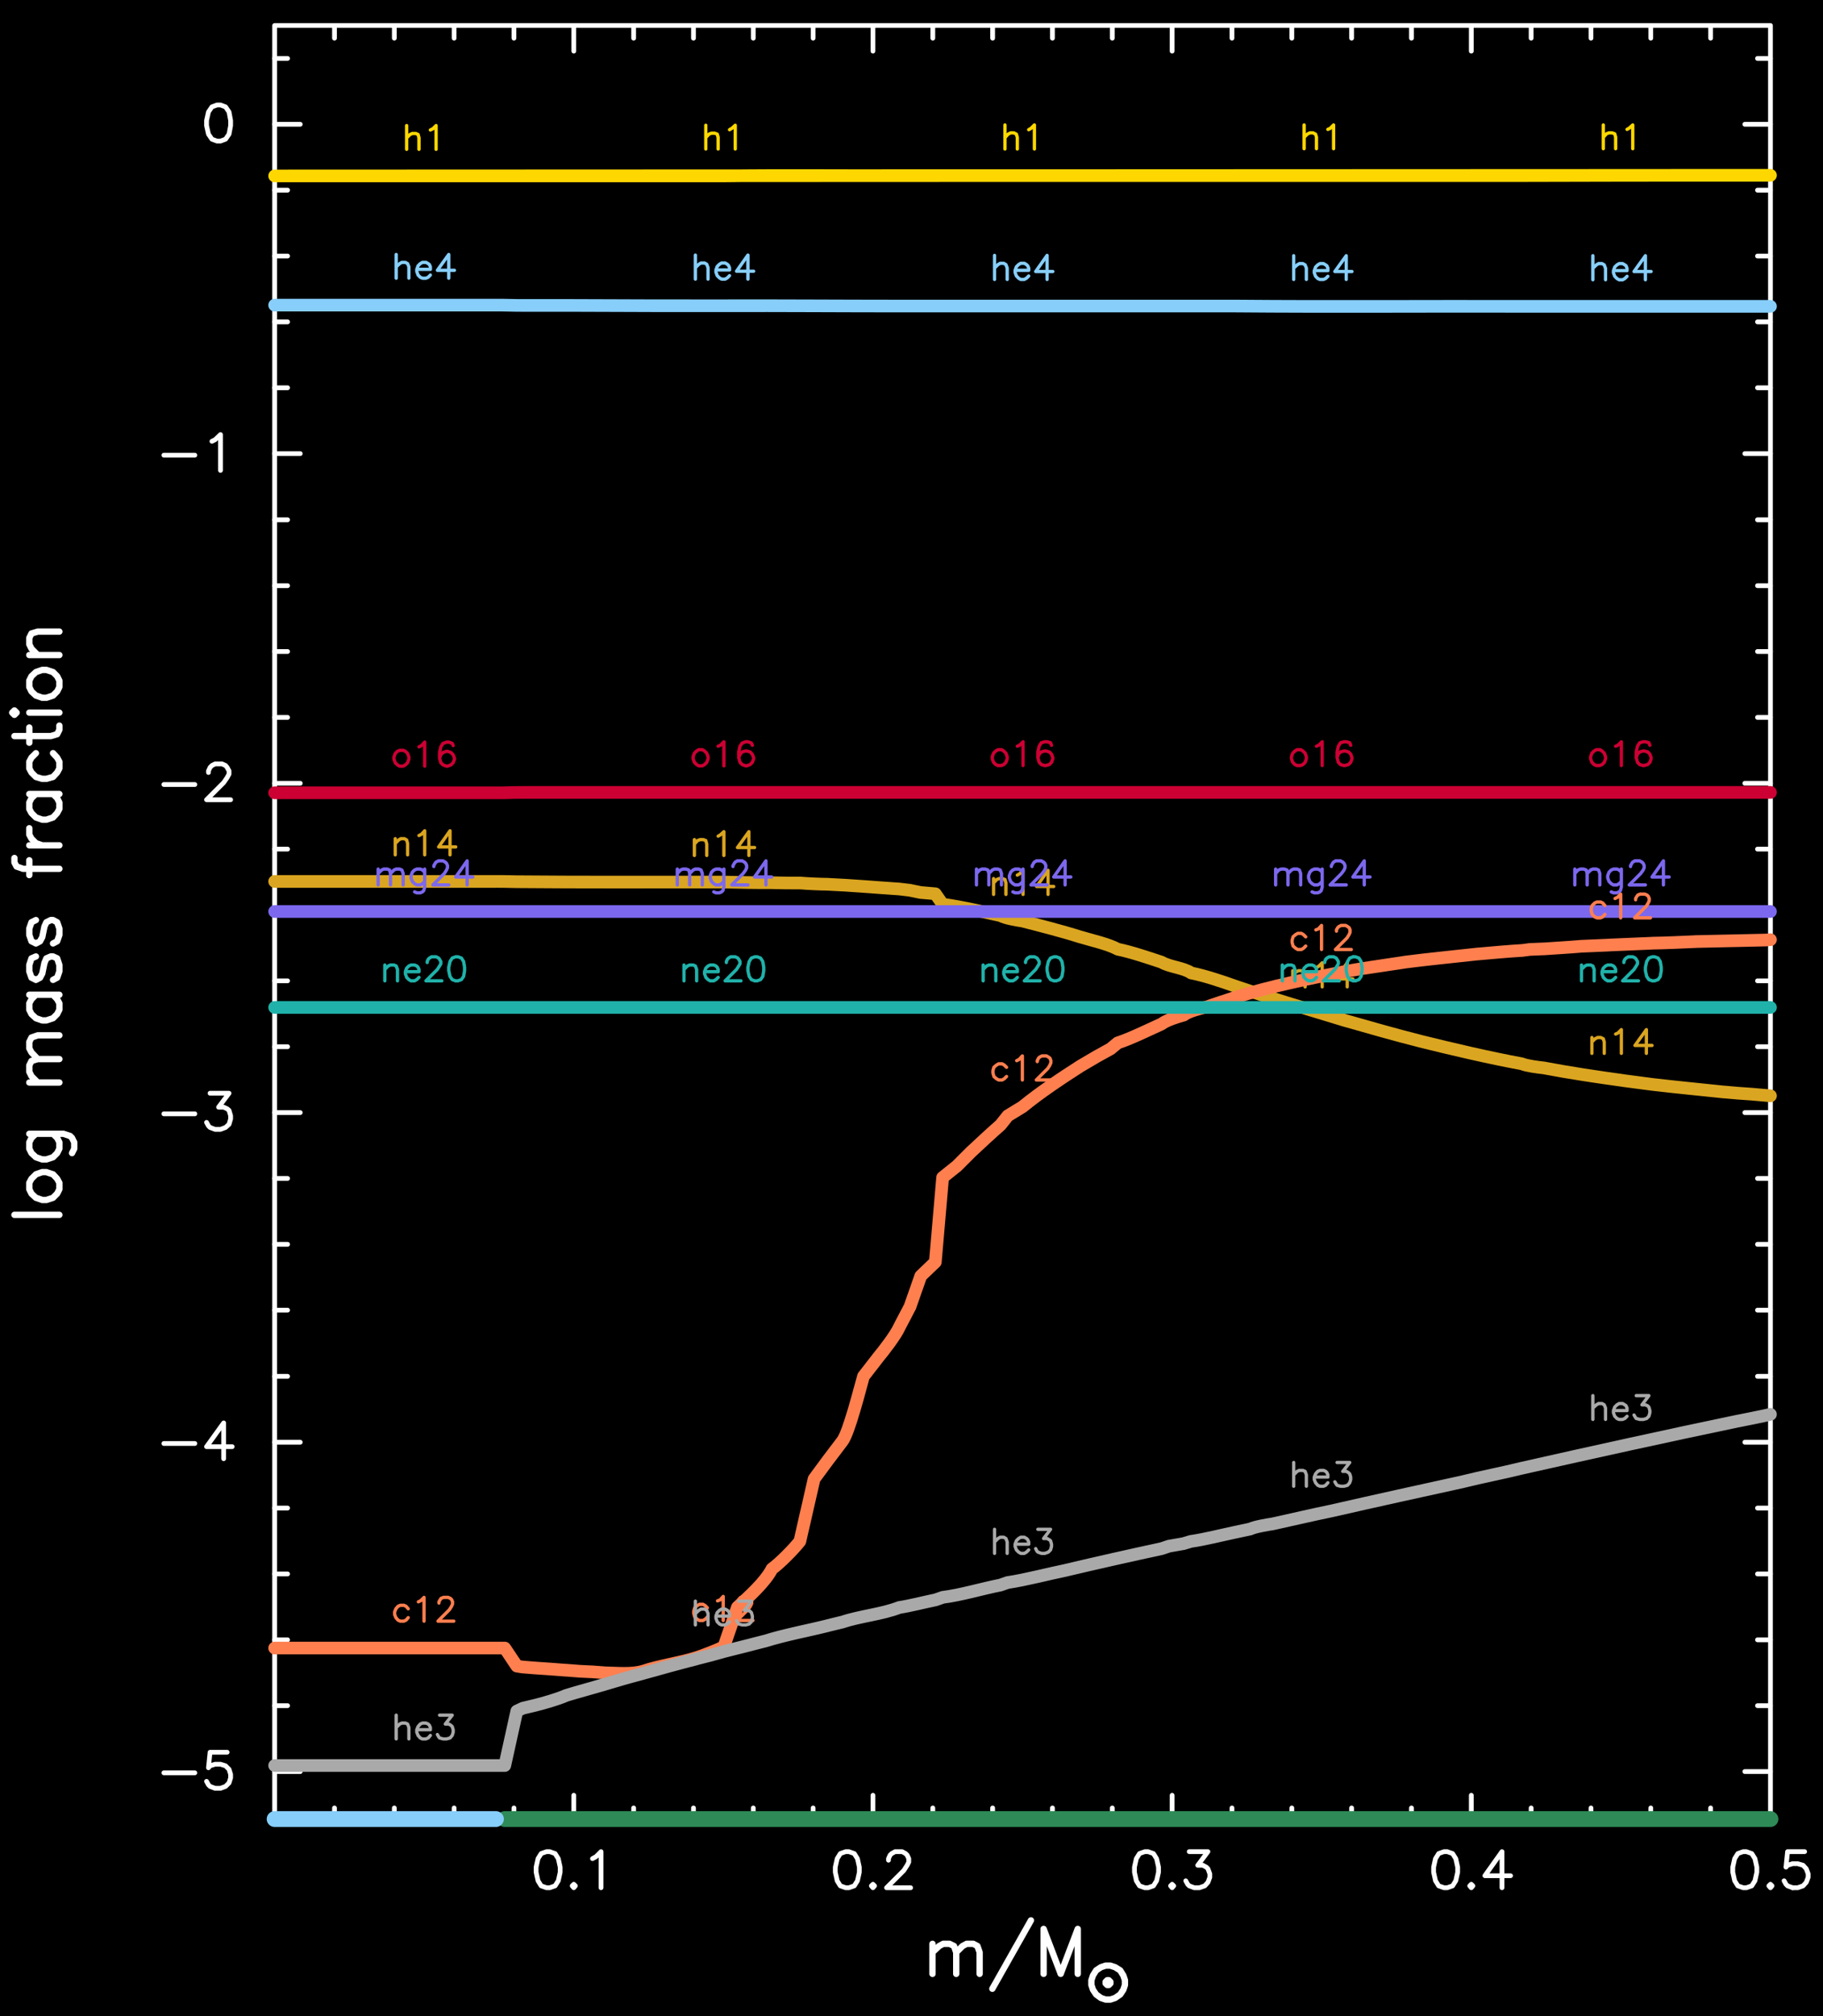 <?xml version="1.0" encoding="utf-8"?>
<!-- Generator: Adobe Illustrator 25.2.3, SVG Export Plug-In . SVG Version: 6.00 Build 0)  -->
<svg version="1.1" id="Layer_1" xmlns="http://www.w3.org/2000/svg"
     xmlns:xlink="http://www.w3.org/1999/xlink" x="0px" y="0px"
     viewBox="0 0 414.61 458.42"
     style="enable-background:new 0 0 414.61 458.42;" xml:space="preserve">
<style type="text/css">
	.st0{fill-rule:evenodd;clip-rule:evenodd;}
	.st1{fill:none;stroke:#FFFFFF;stroke-width:1.44;stroke-linecap:round;stroke-linejoin:round;stroke-miterlimit:10;}
	.st2{fill:none;stroke:#FFFFFF;stroke-width:1.08;stroke-linecap:round;stroke-linejoin:round;stroke-miterlimit:10;}
	.st3{fill:none;stroke:#FFD700;stroke-width:2.88;stroke-linecap:round;stroke-linejoin:round;stroke-miterlimit:10;}
	.st4{fill:none;stroke:#FFD700;stroke-width:0.75;stroke-linecap:round;stroke-linejoin:round;stroke-miterlimit:10;}
	.st5{fill:none;stroke:#87CEFA;stroke-width:2.88;stroke-linecap:round;stroke-linejoin:round;stroke-miterlimit:10;}
	.st6{fill:none;stroke:#87CEFA;stroke-width:0.75;stroke-linecap:round;stroke-linejoin:round;stroke-miterlimit:10;}
	.st7{fill:none;stroke:#CC0033;stroke-width:2.88;stroke-linecap:round;stroke-linejoin:round;stroke-miterlimit:10;}
	.st8{fill:none;stroke:#CC0033;stroke-width:0.75;stroke-linecap:round;stroke-linejoin:round;stroke-miterlimit:10;}
	.st9{fill:none;stroke:#DAA520;stroke-width:2.88;stroke-linecap:round;stroke-linejoin:round;stroke-miterlimit:10;}
	.st10{fill:none;stroke:#DAA520;stroke-width:0.75;stroke-linecap:round;stroke-linejoin:round;stroke-miterlimit:10;}
	.st11{fill:none;stroke:#7C68EE;stroke-width:2.88;stroke-linecap:round;stroke-linejoin:round;stroke-miterlimit:10;}
	.st12{fill:none;stroke:#7C68EE;stroke-width:0.75;stroke-linecap:round;stroke-linejoin:round;stroke-miterlimit:10;}
	.st13{fill:none;stroke:#FF7F4F;stroke-width:2.88;stroke-linecap:round;stroke-linejoin:round;stroke-miterlimit:10;}
	.st14{fill:none;stroke:#FF7F4F;stroke-width:0.75;stroke-linecap:round;stroke-linejoin:round;stroke-miterlimit:10;}
	.st15{fill:none;stroke:#20B2AA;stroke-width:2.88;stroke-linecap:round;stroke-linejoin:round;stroke-miterlimit:10;}
	.st16{fill:none;stroke:#20B2AA;stroke-width:0.75;stroke-linecap:round;stroke-linejoin:round;stroke-miterlimit:10;}
	.st17{fill:none;stroke:#A9A9A9;stroke-width:2.88;stroke-linecap:round;stroke-linejoin:round;stroke-miterlimit:10;}
	.st18{fill:none;stroke:#A9A9A9;stroke-width:0.75;stroke-linecap:round;stroke-linejoin:round;stroke-miterlimit:10;}
	.st19{fill:none;stroke:#2E8B57;stroke-width:3.6;stroke-linecap:round;stroke-linejoin:round;stroke-miterlimit:10;}
	.st20{fill:none;stroke:#87CEFA;stroke-width:3.6;stroke-linecap:round;stroke-linejoin:round;stroke-miterlimit:10;}
</style>
    <rect x="0" y="0" class="st0" width="414.61" height="458.42"/>
    <path class="st1" d="M212.08,441.98v6.84 M212.08,443.92l1.51-1.44 M213.59,442.48l0.94-0.5 M214.52,441.98h1.44 M215.96,441.98
	l1.01,0.5 M216.97,442.48l0.5,1.44 M217.48,443.92v4.9 M217.48,443.92l1.44-1.44 M218.92,442.48l0.94-0.5 M219.85,441.98h1.51
	 M221.36,441.98l0.94,0.5 M222.3,442.48l0.5,1.44 M222.8,443.92v4.9 M234.47,436.65l-8.78,15.55 M237.35,438.59v10.22
	 M237.35,438.59l3.89,10.22 M245.12,438.59l-3.89,10.22 M245.12,438.59v10.22 M251.46,446.94l-1.08,0.36 M250.38,447.3l-1.08,0.72
	 M249.3,448.02l-0.72,1.15 M248.58,449.18l-0.36,1.08 M248.22,450.26v1.08 M248.22,451.34l0.36,1.08 M248.58,452.42l0.72,1.08
	 M249.3,453.5l1.08,0.79 M250.38,454.29l1.08,0.36 M251.46,454.65h1.08 M252.54,454.65l1.08-0.36 M253.62,454.29l1.15-0.79
	 M254.77,453.5l0.72-1.08 M255.49,452.42l0.36-1.08 M255.85,451.34v-1.08 M255.85,450.26l-0.36-1.08 M255.49,449.18l-0.72-1.15
	 M254.77,448.02l-1.15-0.72 M253.62,447.3l-1.08-0.36 M252.54,446.94h-1.08 M251.82,450.26l-0.36,0.36 M251.46,450.62v0.36
	 M251.46,450.98l0.36,0.36 M251.82,451.34h0.36 M252.18,451.34l0.36-0.36 M252.54,450.98v-0.36 M252.54,450.62l-0.36-0.36
	 M252.18,450.26h-0.36 M251.82,450.62v0.36 M251.82,450.98h0.36 M252.18,450.98v-0.36 M252.18,450.62h-0.36"/>
    <path class="st2" d="M62.46,414.04h340.2 M402.66,414.04V5.8 M402.66,5.8H62.46 M62.46,5.8v408.24 M76.07,414.04v-2.95
	 M89.68,414.04v-2.95 M103.28,414.04v-2.95 M116.89,414.04v-2.95 M130.5,414.04v-5.83 M144.11,414.04v-2.95 M157.72,414.04v-2.95
	 M171.32,414.04v-2.95 M184.93,414.04v-2.95 M198.54,414.04v-5.83 M212.15,414.04v-2.95 M225.76,414.04v-2.95 M239.36,414.04v-2.95
	 M252.97,414.04v-2.95 M266.58,414.04v-5.83 M280.19,414.04v-2.95 M293.8,414.04v-2.95 M307.4,414.04v-2.95 M321.01,414.04v-2.95
	 M334.62,414.04v-5.83 M348.23,414.04v-2.95 M361.84,414.04v-2.95 M375.44,414.04v-2.95 M389.05,414.04v-2.95 M402.66,414.04v-5.83
	 M76.07,8.68V5.8 M89.68,8.68V5.8 M103.28,8.68V5.8 M116.89,8.68V5.8 M130.5,11.63V5.8 M144.11,8.68V5.8 M157.72,8.68V5.8
	 M171.32,8.68V5.8 M184.93,8.68V5.8 M198.54,11.63V5.8 M212.15,8.68V5.8 M225.76,8.68V5.8 M239.36,8.68V5.8 M252.97,8.68V5.8
	 M266.58,11.63V5.8 M280.19,8.68V5.8 M293.8,8.68V5.8 M307.4,8.68V5.8 M321.01,8.68V5.8 M334.62,11.63V5.8 M348.23,8.68V5.8
	 M361.84,8.68V5.8 M375.44,8.68V5.8 M389.05,8.68V5.8 M402.66,11.63V5.8 M124.31,421.02l-1.22,0.43 M123.08,421.46l-0.72,1.15
	 M122.36,422.61l-0.43,1.94 M121.93,424.55v1.15 M121.93,425.7l0.43,1.94 M122.36,427.65l0.72,1.15 M123.08,428.8l1.22,0.43
	 M124.31,429.23h0.72 M125.03,429.23l1.22-0.43 M126.25,428.8l0.72-1.15 M126.97,427.65l0.43-1.94 M127.4,425.7v-1.15 M127.4,424.55
	l-0.43-1.94 M126.97,422.61l-0.72-1.15 M126.25,421.46l-1.22-0.43 M125.03,421.02h-0.72 M130.5,428.44l-0.36,0.36 M130.14,428.8
	l0.36,0.43 M130.5,429.23l0.36-0.43 M130.86,428.8l-0.36-0.36 M134.75,422.61l0.79-0.43 M135.54,422.18l1.15-1.15 M136.69,421.02
	v8.21 M192.35,421.02l-1.22,0.43 M191.12,421.46l-0.72,1.15 M190.4,422.61l-0.43,1.94 M189.97,424.55v1.15 M189.97,425.7l0.43,1.94
	 M190.4,427.65l0.72,1.15 M191.12,428.8l1.22,0.43 M192.35,429.23h0.72 M193.07,429.23l1.22-0.43 M194.29,428.8l0.72-1.15
	 M195.01,427.65l0.43-1.94 M195.44,425.7v-1.15 M195.44,424.55l-0.43-1.94 M195.01,422.61l-0.72-1.15 M194.29,421.46l-1.22-0.43
	 M193.07,421.02h-0.72 M198.54,428.44l-0.36,0.36 M198.18,428.8l0.36,0.43 M198.54,429.23l0.36-0.43 M198.9,428.8l-0.36-0.36
	 M202.07,422.97v-0.36 M202.07,422.61l0.36-0.79 M202.43,421.82l0.36-0.36 M202.79,421.46l0.79-0.43 M203.58,421.02h1.58
	 M205.16,421.02l0.79,0.43 M205.96,421.46l0.36,0.36 M206.32,421.82l0.36,0.79 M206.68,422.61v0.79 M206.68,423.4l-0.36,0.72
	 M206.32,424.12l-0.79,1.22 M205.52,425.34l-3.89,3.89 M201.64,429.23h5.47 M260.39,421.02l-1.22,0.43 M259.16,421.46l-0.72,1.15
	 M258.44,422.61l-0.43,1.94 M258.01,424.55v1.15 M258.01,425.7l0.43,1.94 M258.44,427.65l0.72,1.15 M259.16,428.8l1.22,0.43
	 M260.39,429.23h0.72 M261.11,429.23l1.22-0.43 M262.33,428.8l0.72-1.15 M263.05,427.65l0.43-1.94 M263.48,425.7v-1.15
	 M263.48,424.55l-0.43-1.94 M263.05,422.61l-0.72-1.15 M262.33,421.46l-1.22-0.43 M261.11,421.02h-0.72 M266.58,428.44l-0.36,0.36
	 M266.22,428.8l0.36,0.43 M266.58,429.23l0.36-0.43 M266.94,428.8l-0.36-0.36 M270.47,421.02h4.25 M274.72,421.02l-2.3,3.1
	 M272.41,424.12h1.15 M273.56,424.12l0.79,0.43 M274.36,424.55l0.36,0.36 M274.72,424.91l0.43,1.15 M275.15,426.06v0.79
	 M275.15,426.86l-0.43,1.15 M274.72,428.01L274,428.8 M274,428.8l-1.22,0.43 M272.77,429.23h-1.15 M271.62,429.23l-1.15-0.43
	 M270.47,428.8l-0.36-0.36 M270.11,428.44l-0.43-0.79 M328.43,421.02l-1.22,0.43 M327.2,421.46l-0.72,1.15 M326.48,422.61
	l-0.43,1.94 M326.05,424.55v1.15 M326.05,425.7l0.43,1.94 M326.48,427.65l0.72,1.15 M327.2,428.8l1.22,0.43 M328.43,429.23h0.72
	 M329.15,429.23l1.22-0.43 M330.37,428.8l0.72-1.15 M331.09,427.65l0.43-1.94 M331.52,425.7v-1.15 M331.52,424.55l-0.43-1.94
	 M331.09,422.61l-0.72-1.15 M330.37,421.46l-1.22-0.43 M329.15,421.02h-0.72 M334.62,428.44l-0.36,0.36 M334.26,428.8l0.36,0.43
	 M334.62,429.23l0.36-0.43 M334.98,428.8l-0.36-0.36 M341.6,421.02l-3.89,5.47 M337.72,426.5h5.83 M341.6,421.02v8.21
	 M396.47,421.02l-1.22,0.43 M395.24,421.46l-0.72,1.15 M394.52,422.61l-0.43,1.94 M394.09,424.55v1.15 M394.09,425.7l0.43,1.94
	 M394.52,427.65l0.72,1.15 M395.24,428.8l1.22,0.43 M396.47,429.23h0.72 M397.19,429.23l1.22-0.43 M398.41,428.8l0.72-1.15
	 M399.13,427.65l0.43-1.94 M399.56,425.7v-1.15 M399.56,424.55l-0.43-1.94 M399.13,422.61l-0.72-1.15 M398.41,421.46l-1.22-0.43
	 M397.19,421.02h-0.72 M402.66,428.44l-0.36,0.36 M402.3,428.8l0.36,0.43 M402.66,429.23l0.36-0.43 M403.02,428.8l-0.36-0.36
	 M410.44,421.02h-3.89 M406.55,421.02l-0.36,3.53 M406.19,424.55l0.36-0.43 M406.55,424.12l1.15-0.36 M407.7,423.76h1.15
	 M408.85,423.76l1.22,0.36 M410.08,424.12l0.72,0.79 M410.8,424.91l0.43,1.15 M411.23,426.06v0.79 M411.23,426.86l-0.43,1.15
	 M410.8,428.01l-0.72,0.79 M410.08,428.8l-1.22,0.43 M408.85,429.23h-1.15"/>
    <path class="st2" d="M407.7,429.23l-1.15-0.43 M406.55,428.8l-0.36-0.36 M406.19,428.44l-0.43-0.79 M62.46,402.81h5.83
	 M62.46,387.83h2.95 M62.46,372.86h2.95 M62.46,357.88h2.95 M62.46,342.9h2.95 M62.46,327.93h5.83 M62.46,312.95h2.95 M62.46,297.9
	h2.95 M62.46,282.93h2.95 M62.46,267.95h2.95 M62.46,252.98h5.83 M62.46,238h2.95 M62.46,223.02h2.95 M62.46,208.05h2.95
	 M62.46,193.07h2.95 M62.46,178.1h5.83 M62.46,163.12h2.95 M62.46,148.14h2.95 M62.46,133.17h2.95 M62.46,118.19h2.95 M62.46,103.14
	h5.83 M62.46,88.17h2.95 M62.46,73.19h2.95 M62.46,58.22h2.95 M62.46,43.24h2.95 M62.46,28.26h5.83 M62.46,13.29h2.95
	 M396.83,402.81h5.83 M399.71,387.83h2.95 M399.71,372.86h2.95 M399.71,357.88h2.95 M399.71,342.9h2.95 M396.83,327.93h5.83
	 M399.71,312.95h2.95 M399.71,297.9h2.95 M399.71,282.93h2.95 M399.71,267.95h2.95 M396.83,252.98h5.83 M399.71,238h2.95
	 M399.71,223.02h2.95 M399.71,208.05h2.95 M399.71,193.07h2.95 M396.83,178.1h5.83 M399.71,163.12h2.95 M399.71,148.14h2.95
	 M399.71,133.17h2.95 M399.71,118.19h2.95 M396.83,103.14h5.83 M399.71,88.17h2.95 M399.71,73.19h2.95 M399.71,58.22h2.95
	 M399.71,43.24h2.95 M396.83,28.26h5.83 M399.71,13.29h2.95 M37.26,403.1h7.06 M51.66,398.42h-3.89 M47.77,398.42l-0.36,3.53
	 M47.41,401.94l0.36-0.43 M47.77,401.51l1.15-0.36 M48.92,401.15h1.22 M50.15,401.15l1.15,0.36 M51.3,401.51l0.79,0.79 M52.09,402.3
	l0.36,1.15 M52.45,403.46v0.79 M52.45,404.25l-0.36,1.15 M52.09,405.4l-0.79,0.79 M51.3,406.19l-1.15,0.43 M50.15,406.62h-1.22
	 M48.92,406.62l-1.15-0.43 M47.77,406.19l-0.36-0.36 M47.41,405.83l-0.43-0.79 M37.26,328.22h7.06 M50.87,323.54l-3.89,5.4
	 M46.98,328.94h5.83 M50.87,323.54v8.14 M37.26,253.26h7.06 M47.77,248.58h4.32 M52.09,248.58l-2.38,3.17 M49.72,251.75h1.15
	 M50.87,251.75l0.79,0.36 M51.66,252.11l0.43,0.36 M52.09,252.47l0.36,1.22 M52.45,253.7v0.72 M52.45,254.42l-0.36,1.22
	 M52.09,255.64l-0.79,0.72 M51.3,256.36l-1.15,0.43 M50.15,256.79h-1.22 M48.92,256.79l-1.15-0.43 M47.77,256.36L47.41,256
	 M47.41,256l-0.43-0.79 M37.26,178.38h7.06 M47.41,175.65v-0.36 M47.41,175.29l0.36-0.79 M47.77,174.5l0.43-0.43 M48.2,174.06
	l0.72-0.36 M48.92,173.7h1.58 M50.51,173.7l0.79,0.36 M51.3,174.06l0.36,0.43 M51.66,174.5l0.43,0.79 M52.09,175.29v0.72
	 M52.09,176.01l-0.43,0.79 M51.66,176.8l-0.79,1.15 M50.87,177.95l-3.89,3.89 M46.98,181.84h5.47 M37.26,103.5h7.06 M48.2,100.34
	l0.72-0.36 M48.92,99.98l1.22-1.15 M50.15,98.82v8.14 M49.36,23.87L48.2,24.3 M48.2,24.3l-0.79,1.15 M47.41,25.46l-0.43,1.94
	 M46.98,27.4v1.15 M46.98,28.55l0.43,1.94 M47.41,30.5l0.79,1.15 M48.2,31.65l1.15,0.43 M49.36,32.08h0.79 M50.15,32.08l1.15-0.43
	 M51.3,31.65l0.79-1.15 M52.09,30.5l0.36-1.94 M52.45,28.55V27.4 M52.45,27.4l-0.36-1.94 M52.09,25.46L51.3,24.3 M51.3,24.3
	l-1.15-0.43 M50.15,23.87h-0.79"/>
    <path class="st1" d="M3.28,276.23H13.5 M6.66,270.4l0.5,1.01 M7.16,271.41l1.01,0.94 M8.17,272.34l1.44,0.5 M9.61,272.85h0.94
	 M10.55,272.85l1.51-0.5 M12.06,272.34L13,271.4 M13,271.41l0.5-1.01 M13.5,270.4v-1.44 M13.5,268.96l-0.5-0.94 M13,268.02
	l-0.94-1.01 M12.06,267.02l-1.51-0.5 M10.55,266.51H9.61 M9.61,266.51l-1.44,0.5 M8.17,267.02l-1.01,1.01 M7.16,268.02l-0.5,0.94
	 M6.66,268.96v1.44 M6.66,257.8h7.78 M14.44,257.8l1.51,0.5 M15.95,258.3l0.43,0.43 M16.38,258.74l0.5,1.01 M16.88,259.74v1.44
	 M16.88,261.18l-0.5,1.01 M8.17,257.8l-1.01,0.94 M7.16,258.74l-0.5,1.01 M6.66,259.74v1.44 M6.66,261.18l0.5,1.01 M7.16,262.19
	l1.01,0.94 M8.17,263.13l1.44,0.5 M9.61,263.63h0.94 M10.55,263.63l1.51-0.5 M12.06,263.13l0.94-0.94 M13,262.19l0.5-1.01
	 M13.5,261.18v-1.44 M13.5,259.74l-0.5-1.01 M13,258.74l-0.94-0.94 M6.66,246.14h6.84 M8.6,246.14l-1.44-1.44 M7.16,244.7l-0.5-1.01
	 M6.66,243.69v-1.44 M6.66,242.25l0.5-1.01 M7.16,241.24l1.44-0.43 M8.6,240.81h4.9 M8.6,240.81l-1.44-1.51 M7.16,239.3l-0.5-0.94
	 M6.66,238.36v-1.44 M6.66,236.92l0.5-1.01 M7.16,235.91l1.44-0.5 M8.6,235.41h4.9 M6.66,226.19h6.84 M8.17,226.19l-1.01,1.01
	 M7.16,227.2l-0.5,0.94 M6.66,228.14v1.44 M6.66,229.58l0.5,1.01 M7.16,230.58l1.01,0.94 M8.17,231.52l1.44,0.5 M9.61,232.02h0.94
	 M10.55,232.02l1.51-0.5 M12.06,231.52l0.94-0.94 M13,230.58l0.5-1.01 M13.5,229.58v-1.44 M13.5,228.14L13,227.2 M13,227.2
	l-0.94-1.01 M8.17,217.48l-1.01,0.43 M7.16,217.91l-0.5,1.51 M6.66,219.42v1.44 M6.66,220.86l0.5,1.44 M7.16,222.3l1.01,0.5
	 M8.17,222.81l0.94-0.5 M9.11,222.3l0.5-0.94 M9.61,221.37l0.5-2.45 M10.12,218.92l0.43-1.01 M10.55,217.91l1.01-0.43 M11.56,217.48
	h0.5 M12.06,217.48l0.94,0.43 M13,217.91l0.5,1.51 M13.5,219.42v1.44 M13.5,220.86L13,222.3 M13,222.3l-0.94,0.5 M8.17,209.2
	l-1.01,0.5 M7.16,209.7l-0.5,1.44 M6.66,211.14v1.44 M6.66,212.58l0.5,1.44 M7.16,214.02l1.01,0.5 M8.17,214.53l0.94-0.5
	 M9.11,214.02l0.5-0.94 M9.61,213.09l0.5-2.45 M10.12,210.64l0.43-0.94 M10.55,209.7l1.01-0.5 M11.56,209.2h0.5 M12.06,209.2
	l0.94,0.5 M13,209.7l0.5,1.44 M13.5,211.14v1.44 M13.5,212.58l-0.5,1.44 M13,214.02l-0.94,0.5 M3.28,195.09v1.01 M3.28,196.1
	l0.5,0.94 M3.78,197.03l1.44,0.5 M5.22,197.54h8.28 M6.66,198.98v-3.38 M6.66,192.21h6.84 M9.61,192.21l-1.44-0.5 M8.17,191.7
	l-1.01-1.01 M7.16,190.7l-0.5-0.94 M6.66,189.76v-1.44 M6.66,180.54h6.84 M8.17,180.54l-1.01,0.94 M7.16,181.48l-0.5,1.01
	 M6.66,182.49v1.44 M6.66,183.93l0.5,0.94 M7.16,184.86l1.01,1.01 M8.17,185.87l1.44,0.5 M9.61,186.38h0.94 M10.55,186.38l1.51-0.5
	 M12.06,185.87l0.94-1.01 M13,184.86l0.5-0.94 M13.5,183.93v-1.44 M13.5,182.49l-0.5-1.01 M13,181.48l-0.94-0.94 M8.17,171.26
	l-1.01,1.01 M7.16,172.26l-0.5,0.94 M6.66,173.2v1.51 M6.66,174.71l0.5,0.94 M7.16,175.65l1.01,1.01 M8.17,176.66l1.44,0.43
	 M9.61,177.09h0.94 M10.55,177.09l1.51-0.43 M12.06,176.66l0.94-1.01 M13,175.65l0.5-0.94 M13.5,174.71v-1.51 M13.5,173.2l-0.5-0.94
	 M13,172.26l-0.94-1.01 M3.28,167.37h8.28 M11.56,167.37l1.44-0.43 M13,166.94l0.5-1.01 M13.5,165.93v-0.94 M6.66,168.88v-3.46
	 M3.28,162.54l0.5-0.5 M3.78,162.04l-0.5-0.5 M3.28,161.54l-0.5,0.5 M2.77,162.04l0.5,0.5 M6.66,162.04h6.84 M6.66,156.21l0.5,1.01
	 M7.16,157.22l1.01,0.94 M8.17,158.15l1.44,0.5 M9.61,158.66h0.94 M10.55,158.66l1.51-0.5 M12.06,158.15l0.94-0.94 M13,157.22
	l0.5-1.01 M13.5,156.21v-1.44 M13.5,154.77l-0.5-1.01 M13,153.76l-0.94-0.94 M12.06,152.82l-1.51-0.5 M10.55,152.32H9.61
	 M9.61,152.32l-1.44,0.5 M8.17,152.82l-1.01,0.94 M7.16,153.76l-0.5,1.01 M6.66,154.77v1.44 M6.66,148.94h6.84 M8.6,148.94
	l-1.44-1.44 M7.16,147.5l-0.5-1.01 M6.66,146.49v-1.44 M6.66,145.05l0.5-1.01 M7.16,144.04l1.44-0.43 M8.6,143.61h4.9"/>
    <path class="st3" d="M62.46,40c0.06,0,0.16,0,0.22,0h-0.01c3.86,0,7.74,0,11.6,0h-0.01c0.87,0,1.96,0,2.82,0h-0.01
	c1.24,0,2.73,0,3.97,0h-0.01c3.81,0,7.72,0,11.53,0h-0.01c1.72,0,3.68,0,5.41,0h-0.01c3.77,0,7.76,0,11.53,0h-0.01
	c0.77,0,2.53,0,3.32,0h-0.01c1.76,0,4.37,0,6.13,0h-0.01c13.11,0,26.44,0,39.54,0h-0.01c1.54,0,4.66,0,6.2,0h-0.01
	c13.23-0.18,26.67-0.02,39.9-0.07h-0.01c7.55,0,15.49,0,23.05,0h-0.01c12.13,0,24.52,0,36.65,0c5.41,0,11.37,0,16.78,0
	c21.67,0,43.49,0,65.16,0c17.41-0.05,35.01-0.09,52.42-0.07h-0.01c0.69,0,3.47,0,4.11,0L62.46,40z"/>
    <path class="st4" d="M92.48,28.55v5.4 M92.48,31.36l0.79-0.79 M93.28,30.57l0.5-0.22 M93.78,30.35h0.79 M94.57,30.35l0.5,0.22
	 M95.08,30.57l0.22,0.79 M95.29,31.36v2.59 M97.88,29.56l0.58-0.29 M98.46,29.27l0.72-0.72 M99.18,28.55v5.4 M160.52,28.48v5.4
	 M160.52,31.29l0.72-0.79 M161.24,30.5l0.58-0.22 M161.82,30.28h0.72 M162.54,30.28l0.58,0.22 M163.12,30.5l0.22,0.79 M163.33,31.29
	v2.59 M165.92,29.49l0.5-0.29 M166.43,29.2l0.79-0.72 M167.22,28.48v5.4 M228.56,28.41v5.47 M228.56,31.29l0.72-0.79 M229.28,30.5
	l0.58-0.29 M229.86,30.21h0.72 M230.58,30.21l0.58,0.29 M231.16,30.5l0.22,0.79 M231.37,31.29v2.59 M233.96,29.49l0.5-0.29
	 M234.47,29.2l0.79-0.79 M235.26,28.41v5.47 M296.6,28.41v5.4 M296.6,31.22l0.72-0.72 M297.32,30.5l0.58-0.29 M297.9,30.21h0.72
	 M298.62,30.21l0.58,0.29 M299.2,30.5l0.22,0.72 M299.41,31.22v2.59 M302,29.42l0.5-0.22 M302.51,29.2l0.79-0.79 M303.3,28.41v5.4
	 M364.64,28.41v5.4 M364.64,31.22l0.72-0.79 M365.36,30.42l0.58-0.22 M365.94,30.21h0.72 M366.66,30.21l0.58,0.22 M367.24,30.42
	l0.22,0.79 M367.45,31.22v2.59 M370.04,29.42l0.5-0.29 M370.55,29.13l0.79-0.72 M371.34,28.41v5.4"/>
    <path class="st5" d="M62.46,69.38c0.06,0,0.16,0,0.22,0h-0.01c3.86,0,7.74,0,11.6,0h-0.01c0.87,0,1.96,0,2.82,0h-0.01
	c1.24,0,2.73,0,3.97,0h-0.01c3.81,0,7.72,0,11.53,0h-0.01c1.72,0,3.68,0,5.41,0h-0.01c3.77,0,7.76,0,11.53,0h-0.01
	c0.77,0,2.53,0,3.32,0h-0.01c1.76-0.03,4.37,0.09,6.13,0.07h-0.01c13.11-0.04,26.44,0.1,39.54,0.07h-0.01c1.54,0,4.66,0,6.2,0h-0.01
	c13.23-0.04,26.67,0.07,39.9,0.07h-0.01c7.55,0,15.49,0,23.05,0h-0.01c12.13,0,24.52,0,36.65,0c5.41,0,11.37,0,16.78,0
	c21.67,0.19,43.49,0.01,65.16,0.07c17.41,0,35.01,0,52.42,0h-0.01c0.69,0,3.47,0,4.11,0"/>
    <path class="st6" d="M90.11,57.86v5.4 M90.11,60.66l0.79-0.72 M90.9,59.94l0.5-0.29 M91.4,59.66h0.79 M92.2,59.66l0.5,0.29
	 M92.7,59.94l0.29,0.72 M92.99,60.66v2.59 M94.79,61.24h3.1 M97.88,61.24v-0.58 M97.88,60.66l-0.22-0.5 M97.67,60.16l-0.29-0.22
	 M97.38,59.94l-0.5-0.29 M96.88,59.66h-0.79 M96.08,59.66l-0.5,0.29 M95.58,59.94l-0.5,0.5 M95.08,60.45l-0.29,0.79 M94.79,61.24
	v0.5 M94.79,61.74l0.29,0.79 M95.08,62.54l0.5,0.5 M95.58,63.04l0.5,0.22 M96.08,63.26h0.79 M96.88,63.26l0.5-0.22 M97.38,63.04
	l0.5-0.5 M102.06,57.86l-2.59,3.6 M99.47,61.46h3.89 M102.06,57.86v5.4 M158.15,58v5.47 M158.15,60.88l0.79-0.79 M158.94,60.09
	l0.5-0.29 M159.44,59.8h0.79 M160.24,59.8l0.5,0.29 M160.74,60.09l0.29,0.79 M161.03,60.88v2.59 M162.83,61.38h3.1 M165.92,61.38
	v-0.5 M165.92,60.88l-0.22-0.5 M165.71,60.38l-0.29-0.29 M165.42,60.09l-0.5-0.29 M164.92,59.8h-0.79 M164.12,59.8l-0.5,0.29
	 M163.62,60.09l-0.5,0.5 M163.12,60.59l-0.29,0.79 M162.83,61.38v0.5 M162.83,61.89l0.29,0.79 M163.12,62.68l0.5,0.5 M163.62,63.18
	l0.5,0.29 M164.12,63.47h0.79 M164.92,63.47l0.5-0.29 M165.42,63.18l0.5-0.5 M170.1,58l-2.59,3.67 M167.51,61.67h3.89 M170.1,58
	v5.47 M226.19,58.07v5.47 M226.19,60.95l0.79-0.79 M226.98,60.16l0.5-0.29 M227.48,59.87h0.79 M228.28,59.87l0.5,0.29 M228.78,60.16
	l0.29,0.79 M229.07,60.95v2.59 M230.87,61.46h3.1 M233.96,61.46v-0.5 M233.96,60.95l-0.22-0.5 M233.75,60.45l-0.29-0.29
	 M233.46,60.16l-0.5-0.29 M232.96,59.87h-0.79 M232.16,59.87l-0.5,0.29 M231.66,60.16l-0.5,0.5 M231.16,60.66l-0.29,0.79
	 M230.87,61.46v0.5 M230.87,61.96l0.29,0.79 M231.16,62.75l0.5,0.5 M231.66,63.26l0.5,0.29 M232.16,63.54h0.79 M232.96,63.54
	l0.5-0.29 M233.46,63.26l0.5-0.5 M238.14,58.07l-2.59,3.67 M235.55,61.74h3.89 M238.14,58.07v5.47 M294.23,58.14v5.4 M294.23,60.95
	l0.79-0.72 M295.02,60.23l0.5-0.29 M295.52,59.94h0.79 M296.32,59.94l0.5,0.29 M296.82,60.23l0.29,0.72 M297.11,60.95v2.59
	 M298.91,61.53h3.1 M302,61.53v-0.58 M302,60.95l-0.22-0.5 M301.79,60.45l-0.29-0.22 M301.5,60.23l-0.5-0.29 M301,59.94h-0.79
	 M300.2,59.94l-0.5,0.29 M299.7,60.23l-0.5,0.5 M299.2,60.74l-0.29,0.79 M298.91,61.53v0.5 M298.91,62.03l0.29,0.79 M299.2,62.82
	l0.5,0.5 M299.7,63.33l0.5,0.22 M300.2,63.54h0.8 M301,63.54l0.5-0.22 M301.5,63.33l0.5-0.5 M306.18,58.14l-2.59,3.6 M303.59,61.74
	h3.89 M306.18,58.14v5.4 M362.27,58.14v5.47 M362.27,61.02l0.79-0.79 M363.06,60.23l0.5-0.29 M363.56,59.94h0.79 M364.36,59.94
	l0.5,0.29 M364.86,60.23l0.29,0.79 M365.15,61.02v2.59 M366.95,61.53h3.1 M370.04,61.53v-0.5 M370.04,61.02l-0.22-0.58
	 M369.83,60.45l-0.29-0.22 M369.54,60.23l-0.5-0.29 M369.04,59.94h-0.79 M368.24,59.94l-0.5,0.29 M367.74,60.23l-0.5,0.5
	 M367.24,60.74l-0.29,0.79 M366.95,61.53v0.5 M366.95,62.03l0.29,0.79 M367.24,62.82l0.5,0.5 M367.74,63.33l0.5,0.29 M368.24,63.62
	h0.79 M369.04,63.62l0.5-0.29 M369.54,63.33l0.5-0.5 M374.22,58.14l-2.59,3.6 M371.63,61.74h3.89 M374.22,58.14v5.47"/>
    <path class="st7" d="M62.46,180.26c0.06,0,0.16,0,0.22,0h-0.01c3.86,0,7.74,0,11.6,0h-0.01c0.87,0,1.96,0,2.82,0h-0.01
	c1.24,0,2.73,0,3.97,0h-0.01c3.81,0,7.72,0,11.53,0h-0.01c1.72,0,3.68,0,5.41,0h-0.01c3.77,0,7.76,0,11.53,0h-0.01
	c0.77,0,2.53,0,3.32,0h-0.01h2.02v-0.01c0.91-0.03,3.23-0.09,4.11-0.07h-0.01c13.11,0,26.44,0,39.54,0h-0.01c1.54,0,4.66,0,6.2,0
	h-0.01c13.23,0,26.67,0,39.9,0h-0.01c7.55,0,15.49,0,23.05,0h-0.01c12.13,0,24.52,0,36.65,0c5.41,0,11.37,0,16.78,0
	c21.67,0,43.49,0,65.16,0c17.41,0,35.01,0,52.42,0h-0.01c0.69,0,3.47,0,4.11,0"/>
    <path class="st8" d="M90.9,170.61l-0.5,0.22 M90.4,170.82l-0.5,0.5 M89.89,171.33l-0.29,0.79 M89.6,172.12v0.5 M89.6,172.62
	l0.29,0.79 M89.89,173.42l0.5,0.5 M90.4,173.92l0.5,0.29 M90.9,174.21h0.79 M91.69,174.21l0.5-0.29 M92.2,173.92l0.5-0.5
	 M92.7,173.42l0.29-0.79 M92.99,172.62v-0.5 M92.99,172.12l-0.29-0.79 M92.7,171.33l-0.5-0.5 M92.2,170.82l-0.5-0.22 M91.69,170.61
	H90.9 M95.29,169.82l0.58-0.29 M95.87,169.53l0.72-0.79 M96.59,168.74v5.47 M103.07,169.53l-0.22-0.5 M102.85,169.02l-0.79-0.29
	 M102.06,168.74h-0.5 M101.56,168.74l-0.79,0.29 M100.76,169.02l-0.5,0.79 M100.26,169.82l-0.29,1.3 M99.97,171.11v1.3
	 M99.97,172.41l0.29,1.01 M100.26,173.42l0.5,0.5 M100.76,173.92l0.79,0.29 M101.56,174.21h0.22 M101.77,174.21l0.79-0.29
	 M102.56,173.92l0.5-0.5 M103.07,173.42l0.29-0.79 M103.36,172.62v-0.22 M103.36,172.41l-0.29-0.79 M103.07,171.62l-0.5-0.5
	 M102.56,171.11l-0.79-0.29 M101.77,170.82h-0.22 M101.56,170.82l-0.79,0.29 M100.76,171.11l-0.5,0.5 M100.26,171.62l-0.29,0.79
	 M158.94,170.46l-0.5,0.29 M158.44,170.75l-0.5,0.5 M157.93,171.26l-0.29,0.79 M157.64,172.05v0.5 M157.64,172.55l0.29,0.79
	 M157.93,173.34l0.5,0.5 M158.44,173.85l0.5,0.29 M158.94,174.14h0.79 M159.73,174.14l0.5-0.29 M160.24,173.85l0.5-0.5
	 M160.74,173.34l0.29-0.79 M161.03,172.55v-0.5 M161.03,172.05l-0.29-0.79 M160.74,171.26l-0.5-0.5 M160.24,170.75l-0.5-0.29
	 M159.73,170.46h-0.79 M163.33,169.67l0.5-0.22 M163.84,169.46l0.79-0.79 M164.63,168.66v5.47 M171.11,169.46l-0.22-0.5
	 M170.89,168.95l-0.79-0.29 M170.1,168.66h-0.5 M169.6,168.66l-0.79,0.29 M168.8,168.95l-0.5,0.72 M168.3,169.67l-0.29,1.3
	 M168.01,170.97v1.3 M168.01,172.26l0.29,1.08 M168.3,173.34l0.5,0.5 M168.8,173.85l0.79,0.29 M169.6,174.14h0.22 M169.81,174.14
	l0.79-0.29 M170.6,173.85l0.5-0.5 M171.11,173.34l0.29-0.79 M171.4,172.55v-0.29 M171.4,172.26l-0.29-0.72 M171.11,171.54l-0.5-0.58
	 M170.6,170.97l-0.79-0.22 M169.81,170.75h-0.22 M169.6,170.75l-0.79,0.22 M168.8,170.97l-0.5,0.58 M168.3,171.54l-0.29,0.72
	 M226.98,170.46l-0.5,0.29 M226.48,170.75l-0.5,0.5 M225.97,171.26l-0.29,0.79 M225.68,172.05v0.5 M225.68,172.55l0.29,0.79
	 M225.97,173.34l0.5,0.5 M226.48,173.85l0.5,0.22 M226.98,174.06h0.79 M227.77,174.06l0.5-0.22 M228.28,173.85l0.5-0.5
	 M228.78,173.34l0.29-0.79 M229.07,172.55v-0.5 M229.07,172.05l-0.29-0.79 M228.78,171.26l-0.5-0.5 M228.28,170.75l-0.5-0.29
	 M227.77,170.46h-0.79 M231.37,169.67l0.5-0.22 M231.88,169.46l0.79-0.79 M232.67,168.66v5.4 M239.15,169.46l-0.22-0.58
	 M238.93,168.88l-0.79-0.22 M238.14,168.66h-0.5 M237.64,168.66l-0.79,0.22 M236.84,168.88l-0.5,0.79 M236.34,169.67l-0.29,1.3
	 M236.05,170.97v1.3 M236.05,172.26l0.29,1.08 M236.34,173.34l0.5,0.5 M236.84,173.85l0.79,0.22 M237.64,174.06h0.22 M237.85,174.06
	l0.79-0.22 M238.64,173.85l0.5-0.5 M239.15,173.34l0.29-0.79 M239.44,172.55v-0.29 M239.44,172.26l-0.29-0.79 M239.15,171.47
	l-0.5-0.5 M238.64,170.97l-0.79-0.22 M237.85,170.75h-0.22 M237.64,170.75l-0.79,0.22 M236.84,170.97l-0.5,0.5 M236.34,171.47
	l-0.29,0.79 M295.02,170.46l-0.5,0.29 M294.52,170.75l-0.5,0.5 M294.01,171.26l-0.29,0.79 M293.72,172.05v0.5 M293.72,172.55
	l0.29,0.79 M294.01,173.34l0.5,0.5 M294.52,173.85l0.5,0.22 M295.02,174.06h0.79 M295.81,174.06l0.5-0.22 M296.32,173.85l0.5-0.5
	 M296.82,173.34l0.29-0.79 M297.11,172.55v-0.5 M297.11,172.05l-0.29-0.79 M296.82,171.26l-0.5-0.5 M296.32,170.75l-0.5-0.29
	 M295.81,170.46h-0.79 M299.41,169.67l0.5-0.22 M299.92,169.46l0.79-0.79 M300.71,168.66v5.4 M307.19,169.46l-0.22-0.58
	 M306.97,168.88l-0.79-0.22 M306.18,168.66h-0.5 M305.68,168.66l-0.79,0.22 M304.88,168.88l-0.5,0.79 M304.38,169.67l-0.29,1.3
	 M304.09,170.97v1.3 M304.09,172.26l0.29,1.08 M304.38,173.34l0.5,0.5 M304.88,173.85l0.79,0.22 M305.68,174.06h0.22 M305.89,174.06
	l0.79-0.22 M306.68,173.85l0.5-0.5 M307.19,173.34l0.29-0.79 M307.48,172.55v-0.29 M307.48,172.26l-0.29-0.79 M307.19,171.47
	l-0.5-0.5 M306.68,170.97l-0.79-0.22 M305.89,170.75h-0.22 M305.68,170.75l-0.79,0.22 M304.88,170.97l-0.5,0.5 M304.38,171.47
	l-0.29,0.79 M363.06,170.46l-0.5,0.29 M362.56,170.75l-0.5,0.5 M362.05,171.26l-0.29,0.79 M361.76,172.05v0.5 M361.76,172.55
	l0.29,0.79 M362.05,173.34l0.5,0.5 M362.56,173.85l0.5,0.22 M363.06,174.06h0.79 M363.85,174.06l0.5-0.22 M364.36,173.85l0.5-0.5
	 M364.86,173.34l0.29-0.79 M365.15,172.55v-0.5 M365.15,172.05l-0.29-0.79 M364.86,171.26l-0.5-0.5 M364.36,170.75l-0.5-0.29
	 M363.85,170.46h-0.79 M367.45,169.67l0.5-0.22 M367.96,169.46l0.79-0.79 M368.75,168.66v5.4 M375.23,169.46l-0.22-0.58
	 M375.01,168.88l-0.79-0.22 M374.22,168.66h-0.5 M373.72,168.66l-0.79,0.22 M372.92,168.88l-0.5,0.79 M372.42,169.67l-0.29,1.3
	 M372.13,170.97v1.3 M372.13,172.26l0.29,1.08 M372.42,173.34l0.5,0.5 M372.92,173.85l0.79,0.22 M373.72,174.06h0.22 M373.93,174.06
	l0.79-0.22 M374.72,173.85l0.5-0.5 M375.23,173.34l0.29-0.79 M375.52,172.55v-0.29 M375.52,172.26l-0.29-0.79 M375.23,171.47
	l-0.5-0.5"/>
    <path class="st8" d="M374.72,170.97l-0.79-0.22 M373.93,170.75h-0.22 M373.72,170.75l-0.79,0.22 M372.92,170.97l-0.5,0.5
	 M372.42,171.47l-0.29,0.79"/>
    <path class="st9" d="M62.46,200.42c0.06,0,0.16,0,0.22,0h-0.01c3.86,0,7.74,0,11.6,0h-0.01c0.87,0,1.96,0,2.82,0h-0.01
	c1.24,0,2.73,0,3.97,0h-0.01c3.81,0,7.72,0,11.53,0h-0.01c1.72,0,3.68,0,5.41,0h-0.01c3.77,0,7.76,0,11.53,0h-0.01
	c0.77,0,2.53,0,3.32,0h-0.01c1.76-0.03,4.37,0.09,6.13,0.07h-0.01c13.1,0.12,26.44,0.06,39.54,0.07h-0.01c1.54,0,4.66,0,6.2,0h-0.01
	c3.39,0.09,7.56,0.17,10.95,0.14v0.01c1.58,0.05,4.76,0.09,6.34,0.07v-0.01c1.6,0.14,4.81,0.29,6.41,0.29v0.01
	c5.23,0.22,10.97,0.73,16.2,1.07h-0.01l2.45,0.29v0.01l2.45,0.5v-0.01l3.31,0.29l1.66,2.38c4.18,0.56,9.07,1.7,13.18,2.59h-0.01
	c1,0.58,3.83,1.07,4.98,1.23c4.19,1.08,9.19,2.35,13.31,3.67l0.01-0.01c2.43,0.75,6.1,1.53,8.35,2.74v0.01
	c3.04,0.61,7.06,1.98,10,2.95c1.79,1.08,4.97,1.25,6.7,2.44v0.01c3.08,0.6,7.13,1.96,10.08,3.02c8.16,2.8,16.86,5.3,25.13,7.85
	v-0.01c5.37,1.53,11.36,3.25,16.77,4.61l0.01,0.01c7.56,1.87,15.59,3.76,23.25,5.18c1.02,0.46,3.84,0.81,4.97,0.93
	c5.85,1.12,12.24,2.07,18.14,2.88v0.01c1.63,0.22,4.92,0.65,6.55,0.86c5.21,0.62,11.06,1.17,16.28,1.73v-0.01
	c1.61,0.16,4.86,0.42,6.48,0.51h-0.01c0.69,0.06,3.47,0.32,4.11,0.36"/>
    <path class="st10" d="M89.89,190.7v3.67 M89.89,191.78l0.79-0.79 M90.68,190.98l0.5-0.29 M91.19,190.7h0.79 M91.98,190.7l0.5,0.29
	 M92.48,190.98l0.22,0.79 M92.7,191.78v2.59 M95.29,189.98l0.58-0.29 M95.87,189.69l0.72-0.79 M96.59,188.9v5.47 M102.35,188.9
	l-2.59,3.67 M99.76,192.57h3.89 M102.35,188.9v5.47 M157.93,190.91v3.6 M157.93,191.92l0.72-0.79 M158.65,191.13l0.58-0.22
	 M159.23,190.91h0.72 M159.95,190.91l0.58,0.22 M160.52,191.13l0.22,0.79 M160.74,191.92v2.59 M163.33,190.12l0.5-0.29
	 M163.84,189.83l0.79-0.72 M164.63,189.11v5.4 M170.32,189.11l-2.59,3.6 M167.72,192.71h3.89 M170.32,189.11v5.4 M225.97,199.77v3.6
	 M225.97,200.78l0.72-0.79 M226.69,199.98l0.58-0.22 M227.27,199.77h0.72 M227.99,199.77l0.58,0.22 M228.56,199.98l0.22,0.79
	 M228.78,200.78v2.59 M231.37,198.98l0.5-0.29 M231.88,198.69l0.79-0.79 M232.67,197.9v5.47 M238.36,197.9l-2.59,3.67
	 M235.76,201.57h3.89 M238.36,197.9v5.47 M294.01,220.72v3.67 M294.01,221.8l0.72-0.79 M294.73,221.01l0.58-0.29 M295.31,220.72
	h0.72 M296.03,220.72l0.58,0.29 M296.6,221.01l0.22,0.79 M296.82,221.8v2.59 M299.41,220l0.5-0.29 M299.92,219.71l0.79-0.79
	 M300.71,218.92v5.47 M306.4,218.92l-2.59,3.67 M303.8,222.59h3.89 M306.4,218.92v5.47 M362.05,235.91v3.6 M362.05,236.92l0.72-0.72
	 M362.77,236.2l0.58-0.29 M363.35,235.91h0.72 M364.07,235.91l0.58,0.29 M364.64,236.2l0.22,0.72 M364.86,236.92v2.59
	 M367.45,235.12l0.5-0.22 M367.96,234.9l0.79-0.79 M368.75,234.11v5.4 M374.44,234.11l-2.59,3.6 M371.84,237.71h3.89 M374.44,234.11
	v5.4"/>
    <path class="st11" d="M62.46,207.26c0.06,0,0.16,0,0.22,0h-0.01c3.86,0,7.74,0,11.6,0h-0.01c0.87,0,1.96,0,2.82,0h-0.01
	c1.24,0,2.73,0,3.97,0h-0.01c3.81,0,7.72,0,11.53,0h-0.01c1.72,0,3.68,0,5.41,0h-0.01c3.77,0,7.76,0,11.53,0h-0.01
	c0.77,0,2.53,0,3.32,0h-0.01c1.76,0,4.37,0,6.13,0h-0.01c13.11,0,26.44,0,39.54,0h-0.01c1.54,0,4.66,0,6.2,0h-0.01
	c13.23,0,26.67,0,39.9,0h-0.01c7.55,0,15.49,0,23.05,0h-0.01c12.13,0,24.52,0,36.65,0c5.41,0,11.37,0,16.78,0
	c21.67,0,43.49,0,65.16,0c17.41,0,35.01,0,52.42,0h-0.01c0.69,0,3.47,0,4.11,0"/>
    <path class="st12" d="M86,197.61v3.6 M86,198.62l0.79-0.79 M86.8,197.82l0.5-0.22 M87.3,197.61h0.79 M88.09,197.61l0.5,0.22
	 M88.6,197.82l0.22,0.79 M88.81,198.62v2.59 M88.81,198.62l0.79-0.79 M89.6,197.82l0.5-0.22 M90.11,197.61h0.79 M90.9,197.61
	l0.5,0.22 M91.4,197.82l0.29,0.79 M91.69,198.62v2.59 M96.59,197.61v4.1 M96.59,201.71l-0.22,0.79 M96.37,202.5l-0.29,0.29
	 M96.08,202.79l-0.5,0.22 M95.58,203.01h-0.79 M94.79,203.01l-0.5-0.22 M96.59,198.33l-0.5-0.5 M96.08,197.82l-0.5-0.22
	 M95.58,197.61h-0.79 M94.79,197.61l-0.5,0.22 M94.28,197.82l-0.5,0.5 M93.78,198.33l-0.29,0.79 M93.49,199.12v0.5 M93.49,199.62
	l0.29,0.79 M93.78,200.42l0.5,0.5 M94.28,200.92l0.5,0.29 M94.79,201.21h0.79 M95.58,201.21l0.5-0.29 M96.08,200.92l0.5-0.5
	 M98.68,197.03v-0.22 M98.68,196.82l0.29-0.5 M98.96,196.31l0.22-0.29 M99.18,196.02l0.58-0.29 M99.76,195.74h1.01 M100.76,195.74
	l0.5,0.29 M101.27,196.02l0.29,0.29 M101.56,196.31l0.22,0.5 M101.77,196.82v0.5 M101.77,197.32l-0.22,0.5 M101.56,197.82l-0.5,0.79
	 M101.05,198.62l-2.59,2.59 M98.46,201.21h3.6 M106.24,195.74l-2.59,3.67 M103.64,199.41h3.89 M106.24,195.74v5.47 M154.04,197.61
	v3.6 M154.04,198.62l0.72-0.79 M154.76,197.82l0.58-0.22 M155.34,197.61h0.72 M156.06,197.61l0.58,0.22 M156.64,197.82l0.22,0.79
	 M156.85,198.62v2.59 M156.85,198.62l0.79-0.79 M157.64,197.82l0.5-0.22 M158.15,197.61h0.79 M158.94,197.61l0.5,0.22
	 M159.44,197.82l0.29,0.79 M159.73,198.62v2.59 M164.63,197.61v4.1 M164.63,201.71l-0.22,0.79 M164.41,202.5l-0.29,0.29
	 M164.12,202.79l-0.5,0.22 M163.62,203.01h-0.79 M162.83,203.01l-0.5-0.22 M164.63,198.33l-0.5-0.5 M164.12,197.82l-0.5-0.22
	 M163.62,197.61h-0.79 M162.83,197.61l-0.5,0.22 M162.32,197.82l-0.5,0.5 M161.82,198.33l-0.29,0.79 M161.53,199.12v0.5
	 M161.53,199.62l0.29,0.79 M161.82,200.42l0.5,0.5 M162.32,200.92l0.5,0.29 M162.83,201.21h0.79 M163.62,201.21l0.5-0.29
	 M164.12,200.92l0.5-0.5 M166.72,197.03v-0.22 M166.72,196.82l0.29-0.5 M167,196.31l0.22-0.29 M167.22,196.02l0.5-0.29
	 M167.72,195.74h1.08 M168.8,195.74l0.5,0.29 M169.31,196.02l0.29,0.29 M169.6,196.31l0.22,0.5 M169.81,196.82v0.5 M169.81,197.32
	l-0.22,0.5 M169.6,197.82l-0.58,0.79 M169.02,198.62l-2.59,2.59 M166.43,201.21h3.67 M174.2,195.74l-2.59,3.67 M171.61,199.41h3.89
	 M174.2,195.74v5.47 M222.08,197.61v3.6 M222.08,198.62l0.72-0.79 M222.8,197.82l0.58-0.22 M223.38,197.61h0.72 M224.1,197.61
	l0.58,0.22 M224.68,197.82l0.22,0.79 M224.89,198.62v2.59 M224.89,198.62l0.79-0.79 M225.68,197.82l0.5-0.22 M226.19,197.61h0.79
	 M226.98,197.61l0.5,0.22 M227.48,197.82l0.29,0.79 M227.77,198.62v2.59 M232.67,197.61v4.1 M232.67,201.71l-0.22,0.79
	 M232.45,202.5l-0.29,0.29 M232.16,202.79l-0.5,0.22 M231.66,203.01h-0.79 M230.87,203.01l-0.5-0.22 M232.67,198.33l-0.5-0.5
	 M232.16,197.82l-0.5-0.22 M231.66,197.61h-0.79 M230.87,197.61l-0.5,0.22 M230.36,197.82l-0.5,0.5 M229.86,198.33l-0.29,0.79
	 M229.57,199.12v0.5 M229.57,199.62l0.29,0.79 M229.86,200.42l0.5,0.5 M230.36,200.92l0.5,0.29 M230.87,201.21h0.79 M231.66,201.21
	l0.5-0.29 M232.16,200.92l0.5-0.5 M234.76,197.03v-0.22 M234.76,196.82l0.29-0.5 M235.04,196.31l0.22-0.29 M235.26,196.02l0.5-0.29
	 M235.76,195.74h1.08 M236.84,195.74l0.5,0.29 M237.35,196.02l0.29,0.29 M237.64,196.31l0.22,0.5 M237.85,196.82v0.5 M237.85,197.32
	l-0.22,0.5 M237.64,197.82l-0.58,0.79 M237.06,198.62l-2.59,2.59 M234.47,201.21h3.67 M242.24,195.74l-2.59,3.67 M239.65,199.41
	h3.89 M242.24,195.74v5.47 M290.12,197.61v3.6 M290.12,198.62l0.72-0.79 M290.84,197.82l0.58-0.22 M291.42,197.61h0.72
	 M292.14,197.61l0.58,0.22 M292.72,197.82l0.22,0.79 M292.93,198.62v2.59 M292.93,198.62l0.79-0.79 M293.72,197.82l0.5-0.22
	 M294.23,197.61h0.79 M295.02,197.61l0.5,0.22 M295.52,197.82l0.29,0.79 M295.81,198.62v2.59 M300.71,197.61v4.1 M300.71,201.71
	l-0.22,0.79 M300.49,202.5l-0.29,0.29 M300.2,202.79l-0.5,0.22 M299.7,203.01h-0.79 M298.91,203.01l-0.5-0.22 M300.71,198.33
	l-0.5-0.5 M300.2,197.82l-0.5-0.22 M299.7,197.61h-0.79 M298.91,197.61l-0.5,0.22 M298.4,197.82l-0.5,0.5 M297.9,198.33l-0.29,0.79
	 M297.61,199.12v0.5 M297.61,199.62l0.29,0.79 M297.9,200.42l0.5,0.5 M298.4,200.92l0.5,0.29 M298.91,201.21h0.79 M299.7,201.21
	l0.5-0.29 M300.2,200.92l0.5-0.5 M302.8,197.03v-0.22 M302.8,196.82l0.29-0.5 M303.08,196.31l0.22-0.29 M303.3,196.02l0.5-0.29
	 M303.8,195.74h1.08 M304.88,195.74l0.5,0.29 M305.39,196.02l0.29,0.29 M305.68,196.31l0.22,0.5 M305.89,196.82v0.5 M305.89,197.32
	l-0.22,0.5 M305.68,197.82l-0.58,0.79 M305.1,198.62l-2.59,2.59 M302.51,201.21h3.67 M310.28,195.74l-2.59,3.67 M307.69,199.41h3.89
	 M310.28,195.74v5.47 M358.16,197.61v3.6 M358.16,198.62l0.72-0.79 M358.88,197.82l0.58-0.22 M359.46,197.61h0.72 M360.18,197.61
	l0.58,0.22 M360.76,197.82l0.22,0.79 M360.97,198.62v2.59 M360.97,198.62l0.79-0.79"/>
    <path class="st12" d="M361.76,197.82l0.5-0.22 M362.27,197.61h0.79 M363.06,197.61l0.5,0.22 M363.56,197.82l0.29,0.79
	 M363.85,198.62v2.59 M368.75,197.61v4.1 M368.75,201.71l-0.22,0.79 M368.53,202.5l-0.29,0.29 M368.24,202.79l-0.5,0.22
	 M367.74,203.01h-0.79 M366.95,203.01l-0.5-0.22 M368.75,198.33l-0.5-0.5 M368.24,197.82l-0.5-0.22 M367.74,197.61h-0.79
	 M366.95,197.61l-0.5,0.22 M366.44,197.82l-0.5,0.5 M365.94,198.33l-0.29,0.79 M365.65,199.12v0.5 M365.65,199.62l0.29,0.79
	 M365.94,200.42l0.5,0.5 M366.44,200.92l0.5,0.29 M366.95,201.21h0.79 M367.74,201.21l0.5-0.29 M368.24,200.92l0.5-0.5
	 M370.84,197.03v-0.22 M370.84,196.82l0.29-0.5 M371.12,196.31l0.22-0.29 M371.34,196.02l0.5-0.29 M371.84,195.74h1.08
	 M372.92,195.74l0.5,0.29 M373.43,196.02l0.29,0.29 M373.72,196.31l0.22,0.5 M373.93,196.82v0.5 M373.93,197.32l-0.22,0.5
	 M373.72,197.82l-0.58,0.79 M373.14,198.62l-2.59,2.59 M370.55,201.21h3.67 M378.32,195.74l-2.59,3.67 M375.73,199.41h3.89
	 M378.32,195.74v5.47"/>
    <path class="st13" d="M62.46,374.73c0.06,0,0.16,0,0.22,0h-0.01c3.86,0,7.74,0,11.6,0h-0.01c0.87,0,1.96,0,2.82,0h-0.01
	c1.24,0,2.73,0,3.97,0h-0.01c3.81,0,7.72,0,11.53,0h-0.01c1.72,0,3.68,0,5.41,0h-0.01c3.77,0,7.76,0,11.53,0h-0.01
	c0.77,0,2.53,0,3.32,0h-0.01h2.02l2.74,4.1l1.37,0.22l-0.01-0.01l2.74,0.22c1.7,0.11,5.4,0.37,7.06,0.51v-0.01l2.88,0.22v0.01
	l2.88,0.14v-0.01l2.95,0.22v0.01c2.66,0.04,6.27,0.44,8.86-0.37v0.01c3.73-1.28,8.41-1.88,12.17-3.1h-0.01
	c1.59-0.49,4.7-1.72,6.2-2.45h-0.01l3.1-9c2.53-2.36,6.24-5.6,7.85-8.71v-0.01c1.82-1.3,4.95-4.5,6.34-6.26l3.24-14.18
	c1.56-2.16,4.78-6.47,6.41-8.57c1.53-1.94,4.1-12.29,4.82-14.76v0.01l3.24-4.18v-0.01c1.32-1.57,4.06-5.13,4.9-6.98h-0.01l2.45-4.68
	l2.45-6.98l3.31-3.17l1.66-19.23l3.24-2.59l3.31-3.31v0.01c1.62-1.55,4.94-4.59,6.63-6.06l-0.01,0.01l1.66-2.09l3.31-2.02h0.01
	c3.95-3.25,9.01-6.61,13.31-9.36h0.01l3.31-1.94v-0.01l3.38-1.87v0.01l1.66-1.37v-0.01c3.08-1,7.05-2.99,10-4.31
	c0.98-0.82,3.81-1.7,5.04-2.02c0.96-0.82,3.82-1.54,5.04-1.8c1.66-0.57,5.02-1.7,6.7-2.23c8.07-2.55,16.8-4.29,25.13-5.91v0.01
	l3.38-0.58v-0.01c2.97-0.45,7.04-1.05,10.01-1.5v-0.01c5.34-0.7,11.35-1.27,16.7-1.87l0.01,0.01c2.95-0.26,6.98-0.63,9.93-0.8v0.01
	l1.66-0.22v-0.01l3.31-0.14v0.01c2.39-0.17,5.9-0.37,8.28-0.58v-0.01c1.63-0.07,4.92-0.21,6.55-0.28v-0.01
	c2.93-0.12,6.93-0.3,9.86-0.42v-0.01c2.91-0.03,6.89-0.23,9.8-0.35v-0.01c4.06-0.09,8.9-0.19,12.96-0.28h-0.01l3.17-0.07v-0.01
	l0.94-0.07"/>
    <path class="st14" d="M92.84,365.8l-0.5-0.58 M92.34,365.22l-0.5-0.22 M91.84,365.01h-0.79 M91.04,365.01l-0.5,0.22 M90.54,365.22
	l-0.5,0.58 M90.04,365.8l-0.29,0.72 M89.75,366.52v0.58 M89.75,367.1l0.29,0.72 M90.04,367.82l0.5,0.58 M90.54,368.39l0.5,0.22
	 M91.04,368.61h0.79 M91.84,368.61l0.5-0.22 M92.34,368.39l0.5-0.58 M95.15,364.22l0.58-0.29 M95.72,363.93l0.72-0.72 M96.44,363.21
	v5.4 M99.83,364.5v-0.29 M99.83,364.22l0.29-0.5 M100.12,363.71l0.22-0.29 M100.33,363.42l0.58-0.22 M100.91,363.21h1.01
	 M101.92,363.21l0.5,0.22 M102.42,363.42l0.29,0.29 M102.71,363.71l0.22,0.5 M102.92,364.22v0.5 M102.92,364.72l-0.22,0.5
	 M102.71,365.22l-0.5,0.79 M102.2,366.02l-2.59,2.59 M99.61,368.61h3.6 M160.88,365.58l-0.5-0.5 M160.38,365.08l-0.5-0.29
	 M159.88,364.79h-0.79 M159.08,364.79l-0.5,0.29 M158.58,365.08l-0.58,0.5 M158,365.58l-0.22,0.79 M157.79,366.38v0.5
	 M157.79,366.88l0.22,0.79 M158,367.67l0.58,0.5 M158.58,368.18l0.5,0.29 M159.08,368.46h0.79 M159.88,368.46l0.5-0.29
	 M160.38,368.18l0.5-0.5 M163.19,364l0.58-0.22 M163.76,363.78l0.72-0.79 M164.48,362.99v5.47 M167.87,364.29V364 M167.87,364
	l0.29-0.5 M168.16,363.5l0.22-0.22 M168.37,363.28l0.58-0.29 M168.95,362.99h1.01 M169.96,362.99l0.5,0.29 M170.46,363.28l0.29,0.22
	 M170.75,363.5l0.22,0.5 M170.96,364v0.58 M170.96,364.58l-0.22,0.5 M170.75,365.08l-0.5,0.79 M170.24,365.87l-2.59,2.59
	 M167.65,368.46h3.6 M228.92,242.68l-0.5-0.5 M228.42,242.18l-0.5-0.29 M227.92,241.89h-0.79 M227.12,241.89l-0.5,0.29
	 M226.62,242.18l-0.58,0.5 M226.04,242.68l-0.22,0.79 M225.83,243.47v0.5 M225.83,243.98l0.22,0.79 M226.04,244.77l0.58,0.5
	 M226.62,245.27l0.5,0.29 M227.12,245.56h0.79 M227.92,245.56l0.5-0.29 M228.42,245.27l0.5-0.5 M231.23,241.17l0.58-0.29
	 M231.8,240.88l0.72-0.79 M232.52,240.09v5.47 M235.91,241.38v-0.22 M235.91,241.17l0.29-0.58 M236.2,240.59l0.22-0.22
	 M236.41,240.38l0.58-0.29 M236.99,240.09H238 M238,240.09l0.5,0.29 M238.5,240.38l0.29,0.22 M238.79,240.59l0.22,0.58 M239,241.17
	v0.5 M239,241.67l-0.22,0.5 M238.79,242.18l-0.5,0.79 M238.28,242.97l-2.59,2.59 M235.69,245.56h3.6 M296.96,213.02l-0.5-0.5
	 M296.46,212.51l-0.5-0.29 M295.96,212.22h-0.79 M295.16,212.22l-0.5,0.29 M294.66,212.51l-0.58,0.5 M294.08,213.02l-0.22,0.79
	 M293.87,213.81v0.5 M293.87,214.31l0.22,0.79 M294.08,215.1l0.58,0.5 M294.66,215.61l0.5,0.29 M295.16,215.9h0.79 M295.96,215.9
	l0.5-0.29 M296.46,215.61l0.5-0.5 M299.27,211.43l0.58-0.22 M299.84,211.22l0.72-0.79 M300.56,210.42v5.47 M303.95,211.72v-0.29
	 M303.95,211.43l0.29-0.5 M304.24,210.93l0.22-0.22 M304.45,210.71l0.58-0.29 M305.03,210.42h1.01 M306.04,210.42l0.5,0.29
	 M306.54,210.71l0.29,0.22 M306.83,210.93l0.22,0.5 M307.04,211.43v0.58 M307.04,212.01l-0.22,0.5 M306.83,212.51l-0.5,0.79
	 M306.32,213.3l-2.59,2.59 M303.73,215.9h3.6 M365,205.89l-0.5-0.58 M364.5,205.31l-0.5-0.22 M364,205.1h-0.79 M363.2,205.1
	l-0.5,0.22 M362.7,205.31l-0.58,0.58 M362.12,205.89l-0.22,0.72 M361.91,206.61v0.58 M361.91,207.18l0.22,0.72 M362.12,207.9
	l0.58,0.58 M362.7,208.48l0.5,0.22 M363.2,208.7h0.8 M364,208.7l0.5-0.22 M364.5,208.48l0.5-0.58 M367.31,204.3l0.58-0.29
	 M367.88,204.02l0.72-0.72 M368.6,203.3v5.4 M371.99,204.59v-0.29 M371.99,204.3l0.29-0.5 M372.28,203.8l0.22-0.29 M372.49,203.51
	l0.58-0.22 M373.07,203.3h1.01 M374.08,203.3l0.5,0.22 M374.58,203.51l0.29,0.29 M374.87,203.8l0.22,0.5 M375.08,204.3v0.5
	 M375.08,204.81l-0.22,0.5 M374.87,205.31l-0.5,0.79 M374.36,206.1l-2.59,2.59 M371.77,208.7h3.6"/>
    <path class="st15" d="M62.46,229.07c0.06,0,0.16,0,0.22,0h-0.01c3.86,0,7.74,0,11.6,0h-0.01c0.87,0,1.96,0,2.82,0h-0.01
	c1.24,0,2.73,0,3.97,0h-0.01c3.81,0,7.72,0,11.53,0h-0.01c1.72,0,3.68,0,5.41,0h-0.01c3.77,0,7.76,0,11.53,0h-0.01
	c0.77,0,2.53,0,3.32,0h-0.01c1.76,0,4.37,0,6.13,0h-0.01c13.11,0,26.44,0,39.54,0h-0.01c1.54,0,4.66,0,6.2,0h-0.01
	c13.23,0,26.67,0,39.9,0h-0.01c7.55,0,15.49,0,23.05,0h-0.01c12.13,0,24.52,0,36.65,0c5.41,0,11.37,0,16.78,0
	c21.67,0,43.49,0,65.16,0c17.41,0,35.01,0,52.42,0h-0.01c0.69,0,3.47,0,4.11,0"/>
    <path class="st16" d="M87.52,219.42v3.6 M87.52,220.43l0.79-0.79 M88.31,219.64l0.5-0.22 M88.81,219.42h0.79 M89.6,219.42l0.5,0.22
	 M90.11,219.64l0.29,0.79 M90.4,220.43v2.59 M92.2,220.94h3.1 M95.29,220.94v-0.5 M95.29,220.43l-0.22-0.5 M95.08,219.93l-0.29-0.29
	 M94.79,219.64l-0.5-0.22 M94.28,219.42h-0.79 M93.49,219.42l-0.5,0.22 M92.99,219.64l-0.5,0.5 M92.48,220.14l-0.29,0.79
	 M92.2,220.94v0.5 M92.2,221.44l0.29,0.79 M92.48,222.23l0.5,0.5 M92.99,222.74l0.5,0.29 M93.49,223.02h0.79 M94.28,223.02l0.5-0.29
	 M94.79,222.74l0.5-0.5 M97.16,218.85v-0.22 M97.16,218.63l0.22-0.5 M97.38,218.13l0.29-0.29 M97.67,217.84l0.5-0.29 M98.17,217.55
	h1.01 M99.18,217.55l0.58,0.29 M99.76,217.84l0.22,0.29 M99.97,218.13l0.29,0.5 M100.26,218.63v0.5 M100.26,219.14l-0.29,0.5
	 M99.97,219.64l-0.5,0.79 M99.47,220.43l-2.59,2.59 M96.88,223.02h3.6 M103.64,217.55l-0.79,0.29 M102.85,217.84l-0.5,0.79
	 M102.35,218.63l-0.29,1.3 M102.06,219.93v0.79 M102.06,220.72l0.29,1.3 M102.35,222.02l0.5,0.72 M102.85,222.74l0.79,0.29
	 M103.64,223.02h0.5 M104.15,223.02l0.79-0.29 M104.94,222.74l0.5-0.72 M105.44,222.02l0.22-1.3 M105.66,220.72v-0.79
	 M105.66,219.93l-0.22-1.3 M105.44,218.63l-0.5-0.79 M104.94,217.84l-0.79-0.29 M104.15,217.55h-0.5 M155.56,219.42v3.6
	 M155.56,220.43l0.79-0.79 M156.35,219.64l0.5-0.22 M156.85,219.42h0.79 M157.64,219.42l0.5,0.22 M158.15,219.64l0.29,0.79
	 M158.44,220.43v2.59 M160.24,220.94h3.1 M163.33,220.94v-0.5 M163.33,220.43l-0.22-0.5 M163.12,219.93l-0.29-0.29 M162.83,219.64
	l-0.5-0.22 M162.32,219.42h-0.79 M161.53,219.42l-0.5,0.22 M161.03,219.64l-0.5,0.5 M160.52,220.14l-0.29,0.79 M160.24,220.94v0.5
	 M160.24,221.44l0.29,0.79 M160.52,222.23l0.5,0.5 M161.03,222.74l0.5,0.29 M161.53,223.02h0.79 M162.32,223.02l0.5-0.29
	 M162.83,222.74l0.5-0.5 M165.2,218.85v-0.22 M165.2,218.63l0.22-0.5 M165.42,218.13l0.29-0.29 M165.71,217.84l0.5-0.29
	 M166.21,217.55h1.01 M167.22,217.55l0.58,0.29 M167.8,217.84l0.22,0.29 M168.01,218.13l0.29,0.5 M168.3,218.63v0.5 M168.3,219.14
	l-0.29,0.5 M168.01,219.64l-0.5,0.79 M167.51,220.43l-2.59,2.59 M164.92,223.02h3.6 M171.68,217.55l-0.79,0.29 M170.89,217.84
	l-0.5,0.79 M170.39,218.63l-0.29,1.3 M170.1,219.93v0.79 M170.1,220.72l0.29,1.3 M170.39,222.02l0.5,0.72 M170.89,222.74l0.79,0.29
	 M171.68,223.02h0.5 M172.19,223.02l0.79-0.29 M172.98,222.74l0.5-0.72 M173.48,222.02l0.22-1.3 M173.7,220.72v-0.79 M173.7,219.93
	l-0.22-1.3 M173.48,218.63l-0.5-0.79 M172.98,217.84l-0.79-0.29 M172.19,217.55h-0.5 M223.6,219.42v3.6 M223.6,220.43l0.79-0.79
	 M224.39,219.64l0.5-0.22 M224.89,219.42h0.79 M225.68,219.42l0.5,0.22 M226.19,219.64l0.29,0.79 M226.48,220.43v2.59
	 M228.28,220.94h3.1 M231.37,220.94v-0.5 M231.37,220.43l-0.22-0.5 M231.16,219.93l-0.29-0.29 M230.87,219.64l-0.5-0.22
	 M230.36,219.42h-0.79 M229.57,219.42l-0.5,0.22 M229.07,219.64l-0.5,0.5 M228.56,220.14l-0.29,0.79 M228.28,220.94v0.5
	 M228.28,221.44l0.29,0.79 M228.56,222.23l0.5,0.5 M229.07,222.74l0.5,0.29 M229.57,223.02h0.79 M230.36,223.02l0.5-0.29
	 M230.87,222.74l0.5-0.5 M233.24,218.85v-0.22 M233.24,218.63l0.22-0.5 M233.46,218.13l0.29-0.29 M233.75,217.84l0.5-0.29
	 M234.25,217.55h1.01 M235.26,217.55l0.58,0.29 M235.84,217.84l0.22,0.29 M236.05,218.13l0.29,0.5 M236.34,218.63v0.5
	 M236.34,219.14l-0.29,0.5 M236.05,219.64l-0.5,0.79 M235.55,220.43l-2.59,2.59 M232.96,223.02h3.6 M239.72,217.55l-0.79,0.29
	 M238.93,217.84l-0.5,0.79 M238.43,218.63l-0.29,1.3 M238.14,219.93v0.79 M238.14,220.72l0.29,1.3 M238.43,222.02l0.5,0.72
	 M238.93,222.74l0.79,0.29 M239.72,223.02h0.5 M240.23,223.02l0.79-0.29 M241.02,222.74l0.5-0.72 M241.52,222.02l0.22-1.3
	 M241.74,220.72v-0.79 M241.74,219.93l-0.22-1.3 M241.52,218.63l-0.5-0.79 M241.02,217.84l-0.79-0.29 M240.23,217.55h-0.5
	 M291.64,219.42v3.6 M291.64,220.43l0.79-0.79 M292.43,219.64l0.5-0.22 M292.93,219.42h0.79 M293.72,219.42l0.5,0.22 M294.23,219.64
	l0.29,0.79 M294.52,220.43v2.59 M296.32,220.94h3.1 M299.41,220.94v-0.5 M299.41,220.43l-0.22-0.5 M299.2,219.93l-0.29-0.29
	 M298.91,219.64l-0.5-0.22 M298.4,219.42h-0.79 M297.61,219.42l-0.5,0.22 M297.11,219.64l-0.5,0.5 M296.6,220.14l-0.29,0.79
	 M296.32,220.94v0.5 M296.32,221.44l0.29,0.79 M296.6,222.23l0.5,0.5 M297.11,222.74l0.5,0.29 M297.61,223.02h0.79 M298.4,223.02
	l0.5-0.29 M298.91,222.74l0.5-0.5 M301.28,218.85v-0.22 M301.28,218.63l0.22-0.5 M301.5,218.13l0.29-0.29 M301.79,217.84l0.5-0.29
	 M302.29,217.55h1.01 M303.3,217.55l0.58,0.29 M303.88,217.84l0.22,0.29 M304.09,218.13l0.29,0.5 M304.38,218.63v0.5 M304.38,219.14
	l-0.29,0.5 M304.09,219.64l-0.5,0.79 M303.59,220.43l-2.59,2.59 M301,223.02h3.6 M307.76,217.55l-0.79,0.29 M306.97,217.84
	l-0.5,0.79 M306.47,218.63l-0.29,1.3 M306.18,219.93v0.79 M306.18,220.72l0.29,1.3 M306.47,222.02l0.5,0.72 M306.97,222.74
	l0.79,0.29 M307.76,223.02h0.5"/>
    <path class="st16" d="M308.27,223.02l0.79-0.29 M309.06,222.74l0.5-0.72 M309.56,222.02l0.22-1.3 M309.78,220.72v-0.79
	 M309.78,219.93l-0.22-1.3 M309.56,218.63l-0.5-0.79 M309.06,217.84l-0.79-0.29 M308.27,217.55h-0.5 M359.68,219.42v3.6
	 M359.68,220.43l0.79-0.79 M360.47,219.64l0.5-0.22 M360.97,219.42h0.79 M361.76,219.42l0.5,0.22 M362.27,219.64l0.29,0.79
	 M362.56,220.43v2.59 M364.36,220.94h3.1 M367.45,220.94v-0.5 M367.45,220.43l-0.22-0.5 M367.24,219.93l-0.29-0.29 M366.95,219.64
	l-0.5-0.22 M366.44,219.42h-0.79 M365.65,219.42l-0.5,0.22 M365.15,219.64l-0.5,0.5 M364.64,220.14l-0.29,0.79 M364.36,220.94v0.5
	 M364.36,221.44l0.29,0.79 M364.64,222.23l0.5,0.5 M365.15,222.74l0.5,0.29 M365.65,223.02h0.79 M366.44,223.02l0.5-0.29
	 M366.95,222.74l0.5-0.5 M369.32,218.85v-0.22 M369.32,218.63l0.22-0.5 M369.54,218.13l0.29-0.29 M369.83,217.84l0.5-0.29
	 M370.33,217.55h1.01 M371.34,217.55l0.58,0.29 M371.92,217.84l0.22,0.29 M372.13,218.13l0.29,0.5 M372.42,218.63v0.5
	 M372.42,219.14l-0.29,0.5 M372.13,219.64l-0.5,0.79 M371.63,220.43l-2.59,2.59 M369.04,223.02h3.6 M375.8,217.55l-0.79,0.29
	 M375.01,217.84l-0.5,0.79 M374.51,218.63l-0.29,1.3 M374.22,219.93v0.79 M374.22,220.72l0.29,1.3 M374.51,222.02l0.5,0.72
	 M375.01,222.74l0.79,0.29 M375.8,223.02h0.5 M376.31,223.02l0.79-0.29 M377.1,222.74l0.5-0.72 M377.6,222.02l0.22-1.3
	 M377.82,220.72v-0.79 M377.82,219.93l-0.22-1.3 M377.6,218.63l-0.5-0.79 M377.1,217.84l-0.79-0.29 M376.31,217.55h-0.5"/>
    <path class="st17" d="M62.46,401.44c0.06,0,0.16,0,0.22,0h-0.01c3.86,0,7.74,0,11.6,0h-0.01c0.87,0,1.96,0,2.82,0h-0.01
	c1.24,0,2.73,0,3.97,0h-0.01c3.81,0,7.72,0,11.53,0h-0.01c1.72,0,3.68,0,5.41,0h-0.01c3.77,0,7.76,0,11.53,0h-0.01
	c0.77,0,2.53,0,3.32,0h-0.01h2.02l2.74-12.38l1.37-0.65h-0.01l2.74-0.65c1.75-0.42,5.45-1.49,7.06-2.23v-0.01
	c2.57-0.8,6.13-1.74,8.71-2.51V383c2.62-0.8,6.21-1.82,8.86-2.51v-0.01c3.8-1.07,8.34-2.32,12.17-3.3l-0.01-0.01l3.1-0.79l3.1-0.86
	h-0.01c1.56-0.4,4.71-1.19,6.27-1.58v-0.01l3.1-0.79v0.01c4.47-1.42,9.77-2.38,14.33-3.53v-0.01l3.24-0.79v0.01
	c4-1.36,8.99-1.78,12.96-3.32h-0.01c2.44-0.37,5.78-1.23,8.21-1.73v0.01l1.66-0.58v-0.01c4.2-0.52,9.03-1.99,13.18-2.8h-0.01
	l1.66-0.58v0.01c4.22-0.64,9.14-1.96,13.32-2.81v-0.01c7.06-1.67,14.58-3.36,21.67-4.89l1.73-0.58v0.01l3.31-0.58v-0.01l1.66-0.5
	v0.01c3.03-0.43,7.09-1.46,10.08-2.09l3.38-0.72c1.01-0.51,3.91-0.99,5.05-1.16c4.2-0.91,9.18-2.09,13.39-2.95
	c9.9-2.26,20.17-4.52,30.09-6.69v-0.01c4.13-1.03,9.12-1.99,13.25-3.02c16.28-3.67,32.82-7.32,49.18-10.73v0.01l3.24-0.65h-0.01
	c0.7-0.14,3.48-0.7,4.11-0.87"/>
    <path class="st18" d="M90.11,389.99v5.4 M90.11,392.8l0.79-0.79 M90.9,392.01l0.5-0.22 M91.4,391.79h0.79 M92.2,391.79l0.5,0.22
	 M92.7,392.01l0.29,0.79 M92.99,392.8v2.59 M94.79,393.3h3.1 M97.88,393.3v-0.5 M97.88,392.8l-0.22-0.5 M97.67,392.3l-0.29-0.29
	 M97.38,392.01l-0.5-0.22 M96.88,391.79h-0.79 M96.08,391.79l-0.5,0.22 M95.58,392.01l-0.5,0.58 M95.08,392.58l-0.29,0.72
	 M94.79,393.3v0.58 M94.79,393.88l0.29,0.72 M95.08,394.6l0.5,0.58 M95.58,395.18l0.5,0.22 M96.08,395.39h0.79 M96.88,395.39
	l0.5-0.22 M97.38,395.18l0.5-0.58 M99.97,389.99h2.88 M102.85,389.99l-1.58,2.02 M101.27,392.01h0.79 M102.06,392.01l0.5,0.29
	 M102.56,392.3l0.29,0.29 M102.85,392.58l0.22,0.72 M103.07,393.3v0.58 M103.07,393.88l-0.22,0.72 M102.85,394.6l-0.5,0.58
	 M102.35,395.18l-0.79,0.22 M101.56,395.39h-0.79 M100.76,395.39l-0.79-0.22 M99.97,395.18l-0.22-0.29 M99.76,394.89l-0.29-0.5
	 M158.15,364.07v5.4 M158.15,366.88l0.79-0.72 M158.94,366.16l0.5-0.29 M159.44,365.87h0.79 M160.24,365.87l0.5,0.29 M160.74,366.16
	l0.29,0.72 M161.03,366.88v2.59 M162.83,367.46h3.1 M165.92,367.46v-0.58 M165.92,366.88l-0.22-0.5 M165.71,366.38l-0.29-0.22
	 M165.42,366.16l-0.5-0.29 M164.92,365.87h-0.79 M164.12,365.87l-0.5,0.29 M163.62,366.16l-0.5,0.5 M163.12,366.66l-0.29,0.79
	 M162.83,367.46v0.5 M162.83,367.96l0.29,0.79 M163.12,368.75l0.5,0.5 M163.62,369.26l0.5,0.22 M164.12,369.47h0.79 M164.92,369.47
	l0.5-0.22 M165.42,369.26l0.5-0.5 M168.01,364.07h2.88 M170.89,364.07l-1.58,2.09 M169.31,366.16h0.79 M170.1,366.16l0.5,0.22
	 M170.6,366.38l0.29,0.29 M170.89,366.66l0.22,0.79 M171.11,367.46v0.5 M171.11,367.96l-0.22,0.79 M170.89,368.75l-0.5,0.5
	 M170.39,369.26l-0.79,0.22 M169.6,369.47h-0.79 M168.8,369.47l-0.79-0.22 M168.01,369.26l-0.22-0.29 M167.8,368.97l-0.29-0.5
	 M226.19,347.73v5.47 M226.19,350.61l0.79-0.79 M226.98,349.82l0.5-0.29 M227.48,349.53h0.79 M228.28,349.53l0.5,0.29
	 M228.78,349.82l0.29,0.79 M229.07,350.61v2.59 M230.87,351.11h3.1 M233.96,351.11v-0.5 M233.96,350.61l-0.22-0.5 M233.75,350.1
	l-0.29-0.29 M233.46,349.82l-0.5-0.29 M232.96,349.53h-0.79 M232.16,349.53l-0.5,0.29 M231.66,349.82l-0.5,0.5 M231.16,350.32
	l-0.29,0.79 M230.87,351.11v0.5 M230.87,351.62l0.29,0.79 M231.16,352.41l0.5,0.5 M231.66,352.91l0.5,0.29 M232.16,353.2h0.79
	 M232.96,353.2l0.5-0.29 M233.46,352.91l0.5-0.5 M236.05,347.73h2.88 M238.93,347.73l-1.58,2.09 M237.35,349.82h0.79 M238.14,349.82
	l0.5,0.29 M238.64,350.1l0.29,0.22 M238.93,350.32l0.22,0.79 M239.15,351.11v0.5 M239.15,351.62l-0.22,0.79 M238.93,352.41l-0.5,0.5
	 M238.43,352.91l-0.79,0.29 M237.64,353.2h-0.79 M236.84,353.2l-0.79-0.29 M236.05,352.91l-0.22-0.22 M235.84,352.7l-0.29-0.58
	 M294.23,332.54v5.4 M294.23,335.34l0.79-0.79 M295.02,334.55l0.5-0.22 M295.52,334.34h0.79 M296.32,334.34l0.5,0.22 M296.82,334.55
	l0.29,0.79 M297.11,335.34v2.59 M298.91,335.85h3.1 M302,335.85v-0.5 M302,335.34l-0.22-0.5 M301.79,334.84l-0.29-0.29
	 M301.5,334.55l-0.5-0.22 M301,334.34h-0.79 M300.2,334.34l-0.5,0.22 M299.7,334.55l-0.5,0.58 M299.2,335.13l-0.29,0.72
	 M298.91,335.85v0.58 M298.91,336.42l0.29,0.72 M299.2,337.14l0.5,0.58 M299.7,337.72l0.5,0.22 M300.2,337.94h0.8 M301,337.94
	l0.5-0.22 M301.5,337.72l0.5-0.58 M304.09,332.54h2.88 M306.97,332.54l-1.58,2.02 M305.39,334.55h0.79 M306.18,334.55l0.5,0.29
	 M306.68,334.84l0.29,0.29 M306.97,335.13l0.22,0.72 M307.19,335.85v0.58 M307.19,336.42l-0.22,0.72 M306.97,337.14l-0.5,0.58
	 M306.47,337.72l-0.79,0.22 M305.68,337.94h-0.79 M304.88,337.94l-0.79-0.22 M304.09,337.72l-0.22-0.29 M303.88,337.43l-0.29-0.5
	 M362.27,317.34v5.4 M362.27,320.15l0.79-0.72 M363.06,319.43l0.5-0.29 M363.56,319.14h0.79 M364.36,319.14l0.5,0.29 M364.86,319.43
	l0.29,0.72 M365.15,320.15v2.59 M366.95,320.73h3.1 M370.04,320.73v-0.58 M370.04,320.15l-0.22-0.5 M369.83,319.65l-0.29-0.22
	 M369.54,319.43l-0.5-0.29 M369.04,319.14h-0.79 M368.24,319.14l-0.5,0.29 M367.74,319.43l-0.5,0.5 M367.24,319.94l-0.29,0.79
	 M366.95,320.73v0.5 M366.95,321.23l0.29,0.79 M367.24,322.02l0.5,0.5 M367.74,322.53l0.5,0.22 M368.24,322.74h0.79 M369.04,322.74
	l0.5-0.22 M369.54,322.53l0.5-0.5 M372.13,317.34h2.88 M375.01,317.34l-1.58,2.09 M373.43,319.43h0.79 M374.22,319.43l0.5,0.22
	 M374.72,319.65l0.29,0.29 M375.01,319.94l0.22,0.79 M375.23,320.73v0.5 M375.23,321.23l-0.22,0.79 M375.01,322.02l-0.5,0.5
	 M374.51,322.53l-0.79,0.22 M373.72,322.74h-0.79 M372.92,322.74l-0.79-0.22 M372.13,322.53l-0.22-0.29 M371.92,322.24l-0.29-0.5"/>
    <line class="st19" x1="402.66" y1="413.61" x2="114.8" y2="413.61"/>
    <line class="st20" x1="112.79" y1="413.61" x2="62.46" y2="413.61"/>
</svg>
